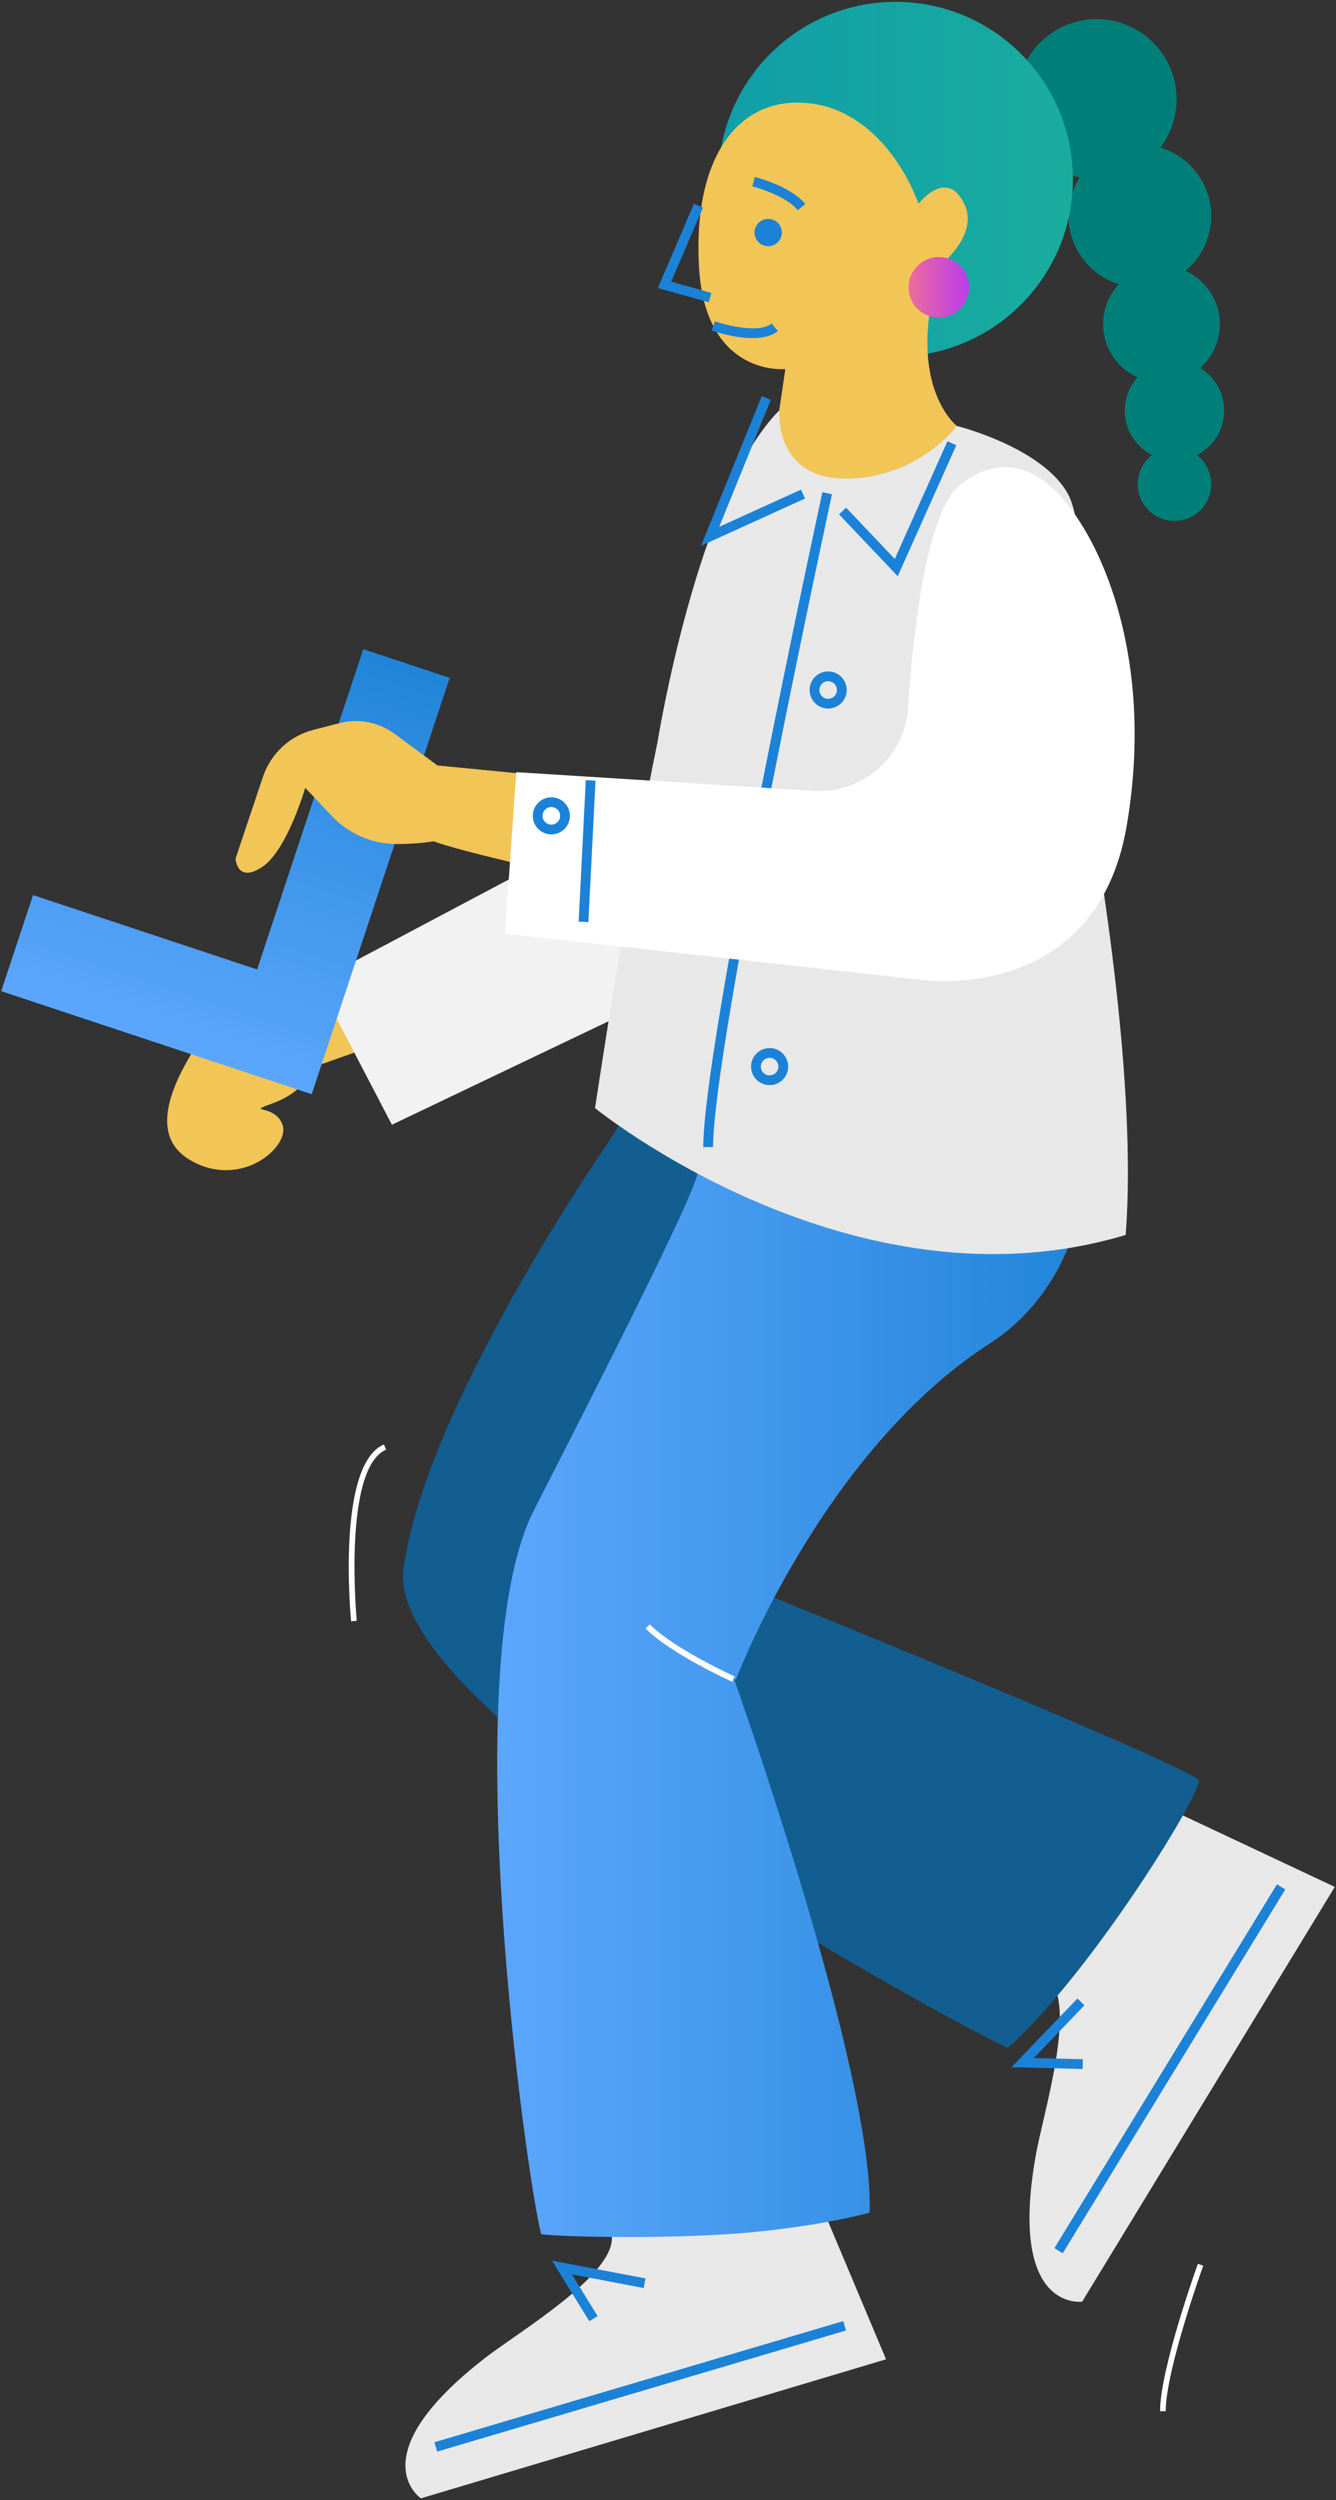 <?xml version="1.0" encoding="utf-8"?>
<!-- Generator: Adobe Illustrator 23.1.0, SVG Export Plug-In . SVG Version: 6.00 Build 0)  -->
<svg version="1.1" id="Слой_1" xmlns="http://www.w3.org/2000/svg" xmlns:xlink="http://www.w3.org/1999/xlink" x="0px" y="0px"
	 viewBox="0 0 309 578" style="enable-background:new 0 0 309 578;" xml:space="preserve">
<rect x="0" y="0" width="309" height="578" fill="#333333" stroke="none"/>
<style type="text/css">
	.st0{fill:#F2C557;}
	.st1{fill:#F2F2F2;}
	.st2{fill:#FFFFFF;}
	.st3{fill:#E8E8E8;}
	.st4{fill:#1B82D8;}
	.st5{fill:#135E91;}
	.st6{fill:url(#SVGID_1_);}
	.st7{fill:#007F79;}
	.st8{fill:url(#SVGID_2_);}
	.st9{fill:url(#SVGID_3_);}
	.st10{fill:url(#галочка_1_);}
	.st11{fill:none;stroke:#1B82D8;stroke-width:2.256;stroke-miterlimit:10;}
</style>
<g id="персонаж">
	<g id="рука_12_">
		<path class="st0" d="M120.63,205.72l-58.69,28.55c0,0-13.36,1.64-15.63,5.86s-14.36,20.81-2.53,27.94s23.45-3.01,21.55-8.08
			c-1.9-5.07-9.08-2.38-1.9-5.07c7.18-2.69,9.82-8.5,9.82-8.5l66.8-23.62L120.63,205.72z"/>
		<path class="st1" d="M200.15,163.48c-4.06,17.53-7.19,29.35-9.46,37.15c-2.49,8.59-8.54,15.69-16.61,19.55l-83.44,39.84
			l-17.31-33.2l60.9-32.26c10.04-5.32,20.55-15.06,20.91-20.13c0.5-6.96,10.32-46.21,11-51
			C169.14,102.43,216.14,94.43,200.15,163.48z"/>
	</g>
	<g id="нога_5_">
		<g>
			<path class="st2" d="M269.61,557.43h-1.3c0-9.68,8.39-33.09,8.75-34.08l1.23,0.44C278.19,524.03,269.61,547.98,269.61,557.43z"/>
		</g>
		<g>
			<path class="st2" d="M82.51,374.69l-1.3,0.13c-0.14-1.47-3.37-36.17,7.58-40.89l0.52,1.2C79.23,339.47,82.48,374.34,82.51,374.69
				z"/>
		</g>
		<g id="ботинок_15_">
			<path class="st3" d="M263.15,414.79l45.57,21.43l-58.43,95.88c0,0-17.25,2.48-10.7-33.99c1.75-9.74,9.48-34.43,2.99-40.57h0
				L263.15,414.79z"/>
			<g>
				<polygon class="st4" points="250.39,478.31 233.95,477.89 249.19,462.02 250.82,463.58 239.12,475.77 250.44,476.06 				"/>
			</g>
			<g>
				
					<rect x="221.23" y="477.51" transform="matrix(0.522 -0.853 0.853 0.522 -278.925 459.179)" class="st4" width="98.6" height="2.26"/>
			</g>
		</g>
		<path id="нога_2_" class="st5" d="M190.27,292.66c-30.26,47.06-35.43,66.88-35.43,66.88s114.6,46.06,122.31,51.89
			c1.89,1.43-24.22,44.16-44,62c-0.59,0.53-144.67-75.11-139.82-110.76c5.12-37.61,46.77-97.7,46.77-97.7s27.48-42.16,28.05-51.36
			C168.72,204.4,234.14,224.43,190.27,292.66z"/>
	</g>
	<g id="нога_6_">
		<g id="ботинок_16_">
			<path class="st3" d="M185.41,499.01l19.52,46.42L97.35,577.57c0,0-14.48-9.71,14.8-32.42c7.82-6.06,30.09-19.24,29.37-28.15v0
				L185.41,499.01z"/>
			<g>
				<polygon class="st4" points="136.3,536.62 127.68,522.62 149.3,526.73 148.88,528.95 132.28,525.79 138.22,535.44 				"/>
			</g>
			<g>
				
					<rect x="98.67" y="550.5" transform="matrix(0.959 -0.284 0.284 0.959 -150.494 64.692)" class="st4" width="98.6" height="2.26"/>
			</g>
		</g>
		<g id="нога">
			<linearGradient id="SVGID_1_" gradientUnits="userSpaceOnUse" x1="115.008" y1="372.287" x2="250.81" y2="372.287">
				<stop  offset="0" style="stop-color:#5CA7FD"/>
				<stop  offset="1" style="stop-color:#2185D9"/>
			</linearGradient>
			<path class="st6" d="M221.14,227.43l-72.22,30.47c0,0,12.59,7.33,12.45,13.07c-0.12,5.11-36.48,75.22-38.33,79.09
				c-17.51,36.58-1.49,151.94,2.1,166.38c0.11,0.46,24.32,1.37,44,0c18.2-1.26,31.99-4.78,32-5c1.03-32.4-31.28-123.02-31.28-123.02
				l-0.53-0.65l0.81,0.67c0,0,20-53,59-78C255.89,293.28,262.84,245.04,221.14,227.43z"/>
			<g>
				<path class="st2" d="M169.36,388.8c-0.58-0.26-14.17-6.44-20.05-12.32l0.96-0.96c5.71,5.71,19.51,11.98,19.65,12.04
					L169.36,388.8z"/>
			</g>
		</g>
	</g>
	<g id="голова">
		<circle class="st7" cx="263.64" cy="49.93" r="16.5"/>
		<circle class="st7" cx="268.64" cy="74.93" r="13.5"/>
		<circle class="st7" cx="271.64" cy="94.93" r="11.5"/>
		<circle class="st7" cx="271.64" cy="111.93" r="8.5"/>
		<circle class="st7" cx="253.64" cy="22.93" r="18.5"/>
		<linearGradient id="SVGID_2_" gradientUnits="userSpaceOnUse" x1="166.144" y1="41.425" x2="248.144" y2="41.425">
			<stop  offset="0" style="stop-color:#0F9EA8"/>
			<stop  offset="1" style="stop-color:#1AAD9E"/>
		</linearGradient>
		<circle class="st8" cx="207.14" cy="41.43" r="41"/>
		<path class="st0" d="M179.12,102.41l2.52-17.09c0,0-18.49,1.91-19.97-23.57s9.27-40.55,26.89-37.68s29.8,26.64,26.59,47.09
			c-3.22,20.45,6.4,27.53,6.4,27.53s2.5,25.45-9.88,27.96C199.28,129.16,173.77,116.84,179.12,102.41z"/>
		<g>
			<circle class="st4" cx="177.67" cy="53.76" r="3.16"/>
		</g>
		<g>
			<path class="st4" d="M184.53,48.6c-2.99-3.59-10.44-5.49-10.52-5.51l0.55-2.19c0.33,0.08,8.24,2.1,11.7,6.25L184.53,48.6z"/>
		</g>
		<g>
			<polygon class="st4" points="163.93,69.88 152.15,66.59 160.5,47.11 162.58,48 155.24,65.11 164.54,67.71 			"/>
		</g>
		<g>
			<path class="st4" d="M174.06,78.17c-4.23,0-8.73-1.5-9.46-1.76l0.74-2.13c2.7,0.93,10.32,2.85,13.13,0.51l1.44,1.73
				C178.43,77.75,176.29,78.17,174.06,78.17z"/>
		</g>
		<path class="st0" d="M212.45,47.11c0,0,6.7-8.68,10.7,0.32s-11,18-11,18L212.45,47.11z"/>
		<linearGradient id="SVGID_3_" gradientUnits="userSpaceOnUse" x1="210.144" y1="66.425" x2="224.144" y2="66.425">
			<stop  offset="0" style="stop-color:#F06C99"/>
			<stop  offset="0.223" style="stop-color:#E260AE"/>
			<stop  offset="0.738" style="stop-color:#C648D8"/>
			<stop  offset="1" style="stop-color:#BB3FE9"/>
		</linearGradient>
		<circle class="st9" cx="217.14" cy="66.43" r="7"/>
	</g>
	
		<linearGradient id="галочка_1_" gradientUnits="userSpaceOnUse" x1="-386.086" y1="2896.205" x2="-284.686" y2="2896.205" gradientTransform="matrix(0.315 -0.949 0.949 0.315 -2591.299 -1036.993)">
		<stop  offset="0" style="stop-color:#5CA7FD"/>
		<stop  offset="1" style="stop-color:#2185D9"/>
	</linearGradient>
	<polygon id="галочка" class="st10" points="59.47,224.12 7.64,206.93 0.28,229.14 52.1,246.33 72.09,252.96 79.46,230.74 
		104.01,156.71 84.02,150.08 	"/>
	<g id="тело_6_">
		<path class="st3" d="M251.26,181.73L251.26,181.73c0,0,1.65-56.64-4.22-67.47c-5.87-10.83-25.72-15.79-25.72-15.79
			s-9.02,12.18-25.72,12.18c-16.7,0-15.34-15.79-15.34-15.79c-18.95,18.95-28.2,76.79-28.2,76.79h0
			c-5.8,27.4-14.44,84.52-14.44,84.52s59.4,48.33,122.73,29.33C263.04,251.12,254.58,199.98,251.26,181.73z"/>
		<g>
			<path class="st4" d="M164.92,265.19h-2.26c0-23.76,26.42-146.2,27.55-151.4l2.21,0.48C192.15,115.54,164.92,241.67,164.92,265.19
				z"/>
		</g>
		<g>
			<path class="st4" d="M191.54,163.8c-2.36,0-4.29-1.92-4.29-4.29s1.92-4.29,4.29-4.29c2.36,0,4.29,1.92,4.29,4.29
				S193.91,163.8,191.54,163.8z M191.54,157.49c-1.12,0-2.03,0.91-2.03,2.03s0.91,2.03,2.03,2.03s2.03-0.91,2.03-2.03
				S192.66,157.49,191.54,157.49z"/>
		</g>
		<g>
			<path class="st4" d="M178,250.87c-2.36,0-4.29-1.92-4.29-4.29s1.92-4.29,4.29-4.29s4.29,1.92,4.29,4.29S180.36,250.87,178,250.87
				z M178,244.55c-1.12,0-2.03,0.91-2.03,2.03s0.91,2.03,2.03,2.03s2.03-0.91,2.03-2.03S179.12,244.55,178,244.55z"/>
		</g>
		<g>
			<polygon class="st4" points="162.13,126.19 176.18,91.57 178.27,92.42 166.35,121.79 185.26,113.19 186.19,115.25 			"/>
		</g>
		<g>
			<polygon class="st4" points="207.63,133.21 194.06,118.92 195.69,117.36 206.95,129.22 219.13,102.01 221.19,102.93 			"/>
		</g>
	</g>
	<g id="рука_11_">
		<path class="st0" d="M194.84,186.09l-93.67-9.13l-9.91-7.32c-3.65-2.69-8.31-3.6-12.7-2.47l-6.08,1.56
			c-5.47,1.41-9.86,5.49-11.66,10.85l-6.34,18.91c0,0,0.29,5.76,6.1,1.98s10.01-18.34,10.01-18.34l6.14,6.5
			c3.8,4.03,9.06,6.38,14.6,6.48c2.58,0.05,5.6-0.1,8.98-0.61c12.29,4.54,78.15,17.85,78.15,17.85"/>
		<path class="st2" d="M220.51,113.57c0,0,9.37-10.53,20.59-2.64c11.23,7.89,26.64,37.97,19.51,79.88s-47.76,35.7-47.76,35.7
			l-96.05-10.65l2.6-37.35l68.78,4.33c11.34,0.71,21.12-7.89,21.85-19.23C211.17,146.14,213.91,122.5,220.51,113.57z"/>
		<line class="st11" x1="136.61" y1="180.41" x2="134.96" y2="213.12"/>
		<circle class="st11" cx="127.52" cy="188.61" r="3.16"/>
	</g>
</g>
</svg>
